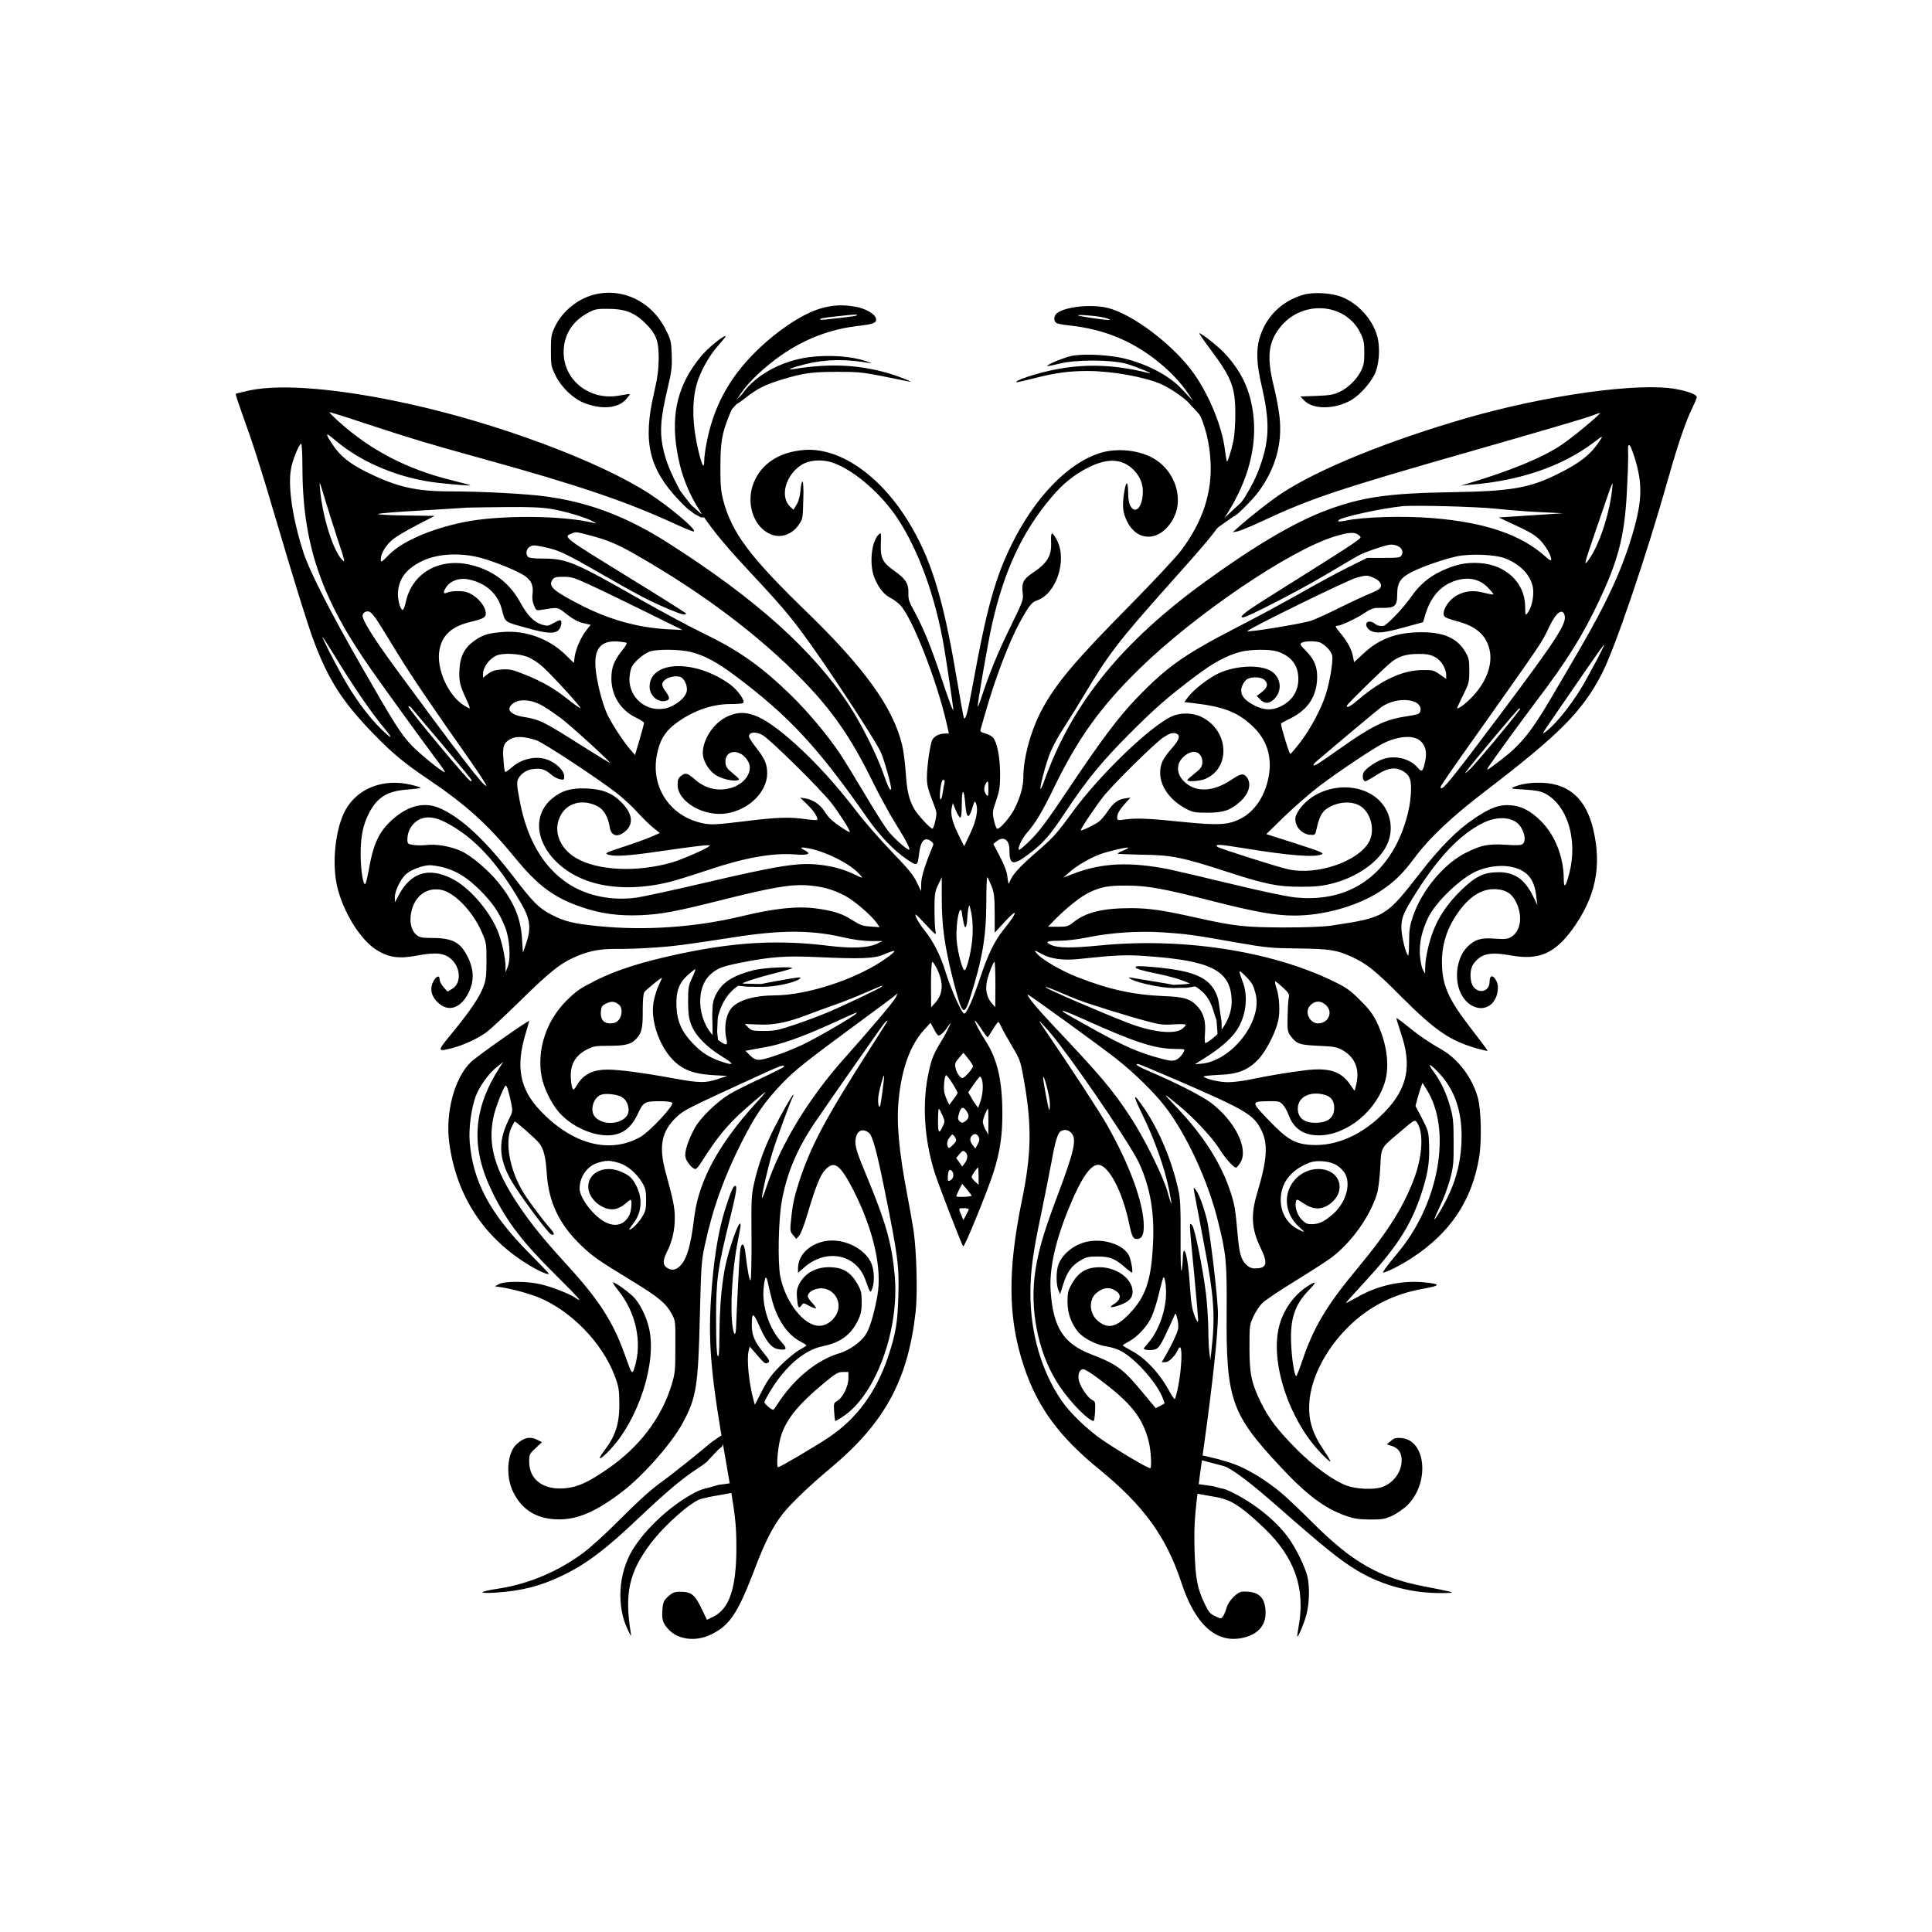 <?xml version="1.0" encoding="UTF-8" standalone="no"?>
<svg
   version="1.0"
   width="1380pt"
   height="1380pt"
   viewBox="0 0 1380 1380"
   preserveAspectRatio="xMidYMid meet"
   id="svg34"
   sodipodi:docname="butterfly (copy).svg"
   inkscape:version="1.3.2 (091e20ef0f, 2023-11-25, custom)"
   xmlns:inkscape="http://www.inkscape.org/namespaces/inkscape"
   xmlns:sodipodi="http://sodipodi.sourceforge.net/DTD/sodipodi-0.dtd"
   xmlns="http://www.w3.org/2000/svg"
   xmlns:svg="http://www.w3.org/2000/svg">
  <defs
     id="defs34" />
  <sodipodi:namedview
     id="namedview34"
     pagecolor="#ffffff"
     bordercolor="#000000"
     borderopacity="0.25"
     inkscape:showpageshadow="2"
     inkscape:pageopacity="0.0"
     inkscape:pagecheckerboard="0"
     inkscape:deskcolor="#d1d1d1"
     inkscape:document-units="pt"
     inkscape:zoom="0.90232974"
     inkscape:cx="944.22245"
     inkscape:cy="980.79445"
     inkscape:window-width="2560"
     inkscape:window-height="1371"
     inkscape:window-x="0"
     inkscape:window-y="32"
     inkscape:window-maximized="1"
     inkscape:current-layer="layer1" />
  <g
     transform="translate(0,1380) scale(0.1,-0.1)"
     fill="#000000"
     stroke="none"
     id="g34">
    <path
       d="M4245 11696 c-119 -30 -231 -121 -283 -233 -24 -52 -27 -69 -27 -168 0 -104 2 -114 33 -177 42 -86 129 -168 209 -198 123 -47 238 -36 294 27 17 19 29 36 27 38 -2 2 -34 -3 -72 -10 -211 -40 -400 106 -400 310 0 122 63 223 177 282 46 25 63 28 142 27 118 0 185 -26 261 -99 81 -80 99 -126 99 -255 -1 -82 -8 -135 -33 -245 -82 -351 -38 -542 181 -772 39 -40 72 -71 75 -69 2 3 -25 58 -60 123 -81 149 -115 234 -135 337 -21 109 -13 204 32 396 33 137 36 167 33 256 -3 93 -6 107 -42 178 -99 201 -306 303 -511 252z"
       id="path1" />
    <path
       d="M9311 11695 c-158 -45 -275 -162 -317 -320 -22 -82 -17 -184 17 -327 57 -245 57 -377 -1 -550 -35 -105 -64 -163 -142 -287 -32 -51 -57 -95 -55 -98 8 -8 127 109 173 170 124 166 176 348 153 544 -5 48 -23 143 -40 212 -51 206 -41 311 39 416 154 205 471 187 579 -33 24 -49 28 -69 28 -142 0 -72 -4 -92 -27 -136 -32 -60 -94 -119 -157 -147 -35 -16 -72 -22 -159 -25 l-114 -4 28 -29 c64 -66 220 -64 337 4 57 34 129 112 163 178 36 70 45 197 20 282 -35 120 -138 232 -255 277 -74 28 -198 35 -270 15z"
       id="path2" />
    <path
       d="M5890 11604 c-132 -28 -326 -153 -490 -314 -193 -190 -305 -398 -354 -659 -9 -46 -16 -102 -16 -124 0 -59 -15 -36 -39 63 -45 185 -51 351 -16 480 23 89 90 210 156 283 33 37 57 67 52 67 -23 -1 -124 -84 -173 -142 -164 -196 -219 -405 -175 -674 47 -288 163 -486 496 -842 230 -247 288 -313 396 -457 148 -197 498 -728 561 -850 24 -48 85 -265 77 -273 -9 -10 -21 15 -61 128 -47 130 -149 333 -234 465 -255 394 -670 767 -1295 1165 -298 190 -566 292 -877 334 -137 19 -463 36 -678 36 -248 0 -384 31 -597 136 -124 61 -193 116 -247 198 -58 88 -54 93 25 26 189 -158 456 -268 729 -299 119 -13 234 -22 229 -17 -2 2 -62 18 -134 36 -316 78 -576 213 -800 414 -42 37 -74 70 -73 72 2 2 118 -34 258 -81 357 -117 442 -142 810 -244 714 -197 1059 -314 1423 -483 60 -28 111 -47 114 -44 16 16 -169 172 -321 271 -351 228 -1077 500 -1711 639 -496 110 -911 145 -1139 98 -54 -12 -100 -23 -102 -25 -3 -2 18 -64 44 -138 75 -206 133 -385 237 -739 143 -484 230 -763 274 -882 107 -287 208 -444 440 -681 127 -131 217 -204 388 -319 262 -177 420 -320 610 -553 166 -203 281 -288 479 -355 137 -47 266 -64 424 -57 148 7 247 26 566 106 358 90 494 114 609 108 112 -7 192 -28 284 -77 64 -34 184 -138 223 -192 l21 -31 -65 5 c-56 3 -74 10 -129 45 -72 47 -135 67 -259 84 -136 18 -297 1 -530 -55 -332 -80 -691 -105 -1030 -71 -173 17 -240 34 -332 82 -90 47 -128 85 -272 273 -195 253 -362 411 -511 481 -116 56 -235 30 -354 -77 -94 -85 -134 -169 -167 -358 -9 -50 -20 -95 -24 -99 -16 -17 -34 101 -34 213 0 125 17 207 58 288 59 116 130 161 272 172 52 4 96 9 99 12 3 3 -29 13 -71 23 -197 46 -381 -26 -467 -182 -72 -133 -98 -379 -58 -548 42 -177 160 -369 271 -444 92 -61 167 -72 303 -46 101 19 161 19 203 -1 99 -47 124 -190 43 -238 l-32 -19 -29 32 c-15 17 -28 42 -28 56 0 32 -25 23 -45 -16 -30 -56 -11 -118 48 -163 70 -54 150 -22 202 79 43 85 42 165 -3 258 -53 107 -109 137 -258 137 -66 0 -86 4 -107 20 -35 28 -51 81 -43 143 17 125 102 199 211 182 96 -14 232 -153 297 -305 32 -72 33 -80 33 -205 -1 -112 -4 -138 -24 -188 -30 -76 -97 -174 -220 -324 -112 -136 -112 -138 4 -108 73 19 168 62 232 106 27 18 140 123 253 234 212 209 291 271 408 318 91 37 164 50 282 49 58 -1 173 3 255 9 145 9 232 21 570 73 341 54 556 54 787 1 70 -17 142 -26 197 -27 l86 0 -45 -21 c-62 -28 -176 -33 -340 -13 -357 44 -658 28 -1055 -55 -278 -59 -461 -117 -615 -195 -110 -56 -133 -72 -203 -141 -146 -145 -214 -354 -178 -545 16 -81 69 -190 123 -252 84 -97 229 -166 347 -166 101 1 168 48 218 156 36 80 50 88 148 88 51 1 89 -4 96 -11 17 -17 -159 -206 -228 -245 -219 -123 -487 -52 -716 191 -145 154 -174 312 -102 550 14 47 25 86 25 88 0 11 -373 -251 -417 -294 -116 -112 -183 -360 -154 -576 51 -379 246 -678 572 -875 75 -45 139 -72 139 -59 0 2 -64 69 -142 148 -279 282 -401 511 -423 794 -8 95 12 243 44 327 28 72 94 163 152 208 l44 35 -23 -35 c-197 -305 -213 -578 -52 -902 105 -211 213 -351 453 -589 162 -161 198 -202 138 -160 -39 28 -164 77 -247 97 -94 23 -259 24 -299 2 l-30 -16 40 -6 c90 -14 205 -46 276 -75 231 -96 453 -326 540 -559 29 -78 32 -99 33 -197 1 -144 -27 -232 -109 -339 -57 -75 -30 -68 44 10 204 218 334 625 277 867 -18 76 -54 154 -98 209 -27 35 -140 118 -159 118 -5 0 11 -25 35 -55 127 -156 174 -368 121 -545 -20 -64 -19 -65 -74 89 -83 231 -183 387 -413 638 -167 183 -254 290 -345 426 -171 255 -220 431 -178 629 13 62 67 202 85 222 9 9 22 -31 42 -126 11 -54 11 -58 -20 -120 -82 -166 -68 -300 49 -478 82 -125 237 -330 255 -337 29 -11 26 7 -7 44 -45 50 -147 185 -186 248 -102 161 -141 372 -88 475 10 19 19 37 21 39 5 5 153 -125 176 -155 31 -39 46 -99 53 -208 12 -209 87 -369 246 -522 84 -80 126 -109 364 -254 187 -114 243 -160 283 -235 27 -49 27 -53 26 -235 0 -172 -2 -191 -27 -273 -74 -240 -233 -447 -462 -603 -136 -93 -204 -124 -292 -134 -158 -17 -263 58 -263 189 0 52 2 57 46 97 l45 43 -30 15 c-54 28 -99 19 -153 -32 -66 -62 -77 -227 -23 -338 64 -131 171 -196 325 -197 139 -1 271 57 456 199 146 111 350 342 428 485 100 182 113 265 125 764 9 362 11 399 36 512 54 254 138 490 265 739 97 191 160 282 285 413 98 102 162 152 600 475 88 64 175 129 194 144 l34 27 -16 -32 c-17 -32 -171 -214 -366 -433 -257 -288 -457 -618 -556 -918 -15 -46 -29 -81 -32 -79 -6 7 43 223 75 327 28 91 125 356 144 393 5 9 7 17 4 17 -7 0 -89 -143 -142 -250 -63 -126 -108 -251 -137 -380 -20 -87 -21 -120 -19 -392 1 -163 -2 -299 -7 -302 -8 -5 -22 69 -37 198 -9 74 -31 75 -38 4 -5 -47 -23 -396 -28 -535 -2 -66 -14 -68 -24 -6 -21 134 -4 418 37 622 10 51 19 99 19 107 0 75 -89 -175 -115 -321 -24 -138 -34 -268 -36 -457 -1 -134 -4 -168 -13 -152 -7 13 -11 98 -11 264 0 281 11 358 96 703 49 197 57 247 40 247 -13 0 -34 -51 -69 -160 -53 -167 -86 -373 -104 -657 -20 -321 3 -566 112 -1178 62 -353 70 -417 70 -590 0 -286 -49 -434 -161 -491 l-49 -24 -40 82 c-46 97 -72 118 -149 118 -44 0 -56 -5 -88 -33 -31 -29 -37 -41 -41 -90 -6 -72 1 -99 39 -141 70 -80 201 -96 315 -38 130 66 185 150 309 475 70 184 125 292 195 382 54 70 198 208 340 326 390 325 557 632 611 1124 14 133 6 425 -15 573 -9 56 -29 173 -46 260 -60 314 -78 516 -60 685 22 219 84 385 181 491 l46 50 22 -41 c11 -23 26 -45 32 -49 12 -7 48 27 76 72 34 53 -10 -42 -50 -108 -56 -91 -71 -127 -91 -216 -51 -223 -36 -484 40 -727 27 -86 193 -515 204 -528 9 -10 175 398 218 533 44 140 62 256 62 410 0 240 -35 393 -119 523 -45 71 -85 147 -76 147 2 0 23 -27 45 -60 22 -33 42 -60 44 -60 2 0 19 25 37 55 18 30 36 55 40 55 4 0 12 -14 19 -30 7 -17 41 -78 75 -136 58 -97 65 -114 83 -217 64 -345 62 -551 -9 -894 -104 -508 -99 -848 18 -1193 96 -284 251 -495 538 -728 315 -257 477 -481 584 -808 98 -298 247 -433 434 -394 107 22 167 85 167 177 0 113 -48 159 -164 154 -38 -1 -101 -65 -115 -117 -6 -22 -17 -48 -25 -59 -13 -19 -14 -19 -55 0 -36 16 -47 29 -76 89 -52 109 -66 180 -72 377 -6 203 0 273 62 719 66 466 105 830 105 975 0 105 -57 589 -80 677 -26 100 -57 182 -79 210 -18 22 -18 21 -5 -47 7 -39 36 -189 63 -334 73 -381 83 -518 54 -771 l-7 -65 -7 50 c-4 28 -8 104 -8 170 -1 66 -8 178 -16 248 -21 177 -81 477 -100 496 -13 14 -15 12 -15 -17 0 -18 14 -172 31 -343 16 -171 29 -318 27 -327 -2 -10 -14 9 -26 42 -17 44 -25 94 -32 205 -10 151 -25 247 -41 257 -5 3 -10 -20 -10 -53 -1 -32 -5 -71 -9 -88 -5 -17 -8 87 -7 235 1 222 -2 278 -17 345 -46 205 -134 416 -239 572 -86 127 -91 113 -14 -45 82 -166 156 -375 187 -527 11 -54 19 -100 17 -102 -2 -2 -14 34 -26 79 -29 109 -168 391 -269 543 -124 190 -217 299 -555 656 -118 126 -184 206 -175 214 4 4 529 -376 637 -462 126 -100 266 -237 342 -336 152 -196 307 -529 377 -812 61 -241 66 -299 64 -645 -5 -637 30 -738 386 -1119 186 -199 314 -296 464 -348 59 -21 92 -26 173 -27 89 0 107 3 160 27 33 16 81 49 107 74 161 158 136 464 -40 481 -41 3 -53 0 -77 -21 l-29 -24 37 -12 c48 -16 70 -50 69 -106 -2 -82 -59 -158 -139 -187 -60 -21 -188 -15 -256 11 -98 38 -233 137 -352 256 -136 136 -203 223 -260 340 -67 139 -80 202 -80 390 0 155 1 162 28 221 16 34 45 78 65 97 20 20 129 93 242 162 113 70 228 144 256 166 140 108 269 289 319 449 10 32 20 110 24 187 8 152 -1 137 141 257 108 92 106 91 124 64 44 -68 37 -226 -16 -377 -73 -206 -189 -393 -405 -653 -223 -267 -320 -428 -399 -663 -21 -63 -42 -115 -45 -115 -12 0 -31 116 -36 225 -9 179 23 281 123 386 63 65 61 74 -7 31 -99 -64 -176 -174 -204 -294 -61 -257 74 -660 298 -895 33 -35 64 -63 69 -63 5 0 -14 33 -41 73 -88 129 -117 222 -108 351 11 171 115 375 272 532 148 149 327 241 544 279 123 22 125 33 6 45 -162 16 -334 -22 -479 -105 -44 -25 -81 -44 -82 -42 -2 1 56 65 127 142 225 243 326 395 400 604 55 157 72 252 67 377 -3 101 -5 106 -50 194 l-47 90 14 53 c7 28 19 65 25 82 l11 30 31 -50 c169 -270 99 -752 -161 -1105 -14 -19 -56 -72 -94 -117 -37 -46 -63 -83 -58 -83 23 0 126 52 204 103 277 180 432 412 483 723 19 118 14 338 -10 424 -39 140 -138 272 -252 339 -102 59 -157 96 -243 165 -45 37 -85 66 -86 64 -2 -2 12 -49 31 -105 81 -236 49 -394 -113 -564 -157 -164 -349 -250 -532 -237 -114 8 -168 40 -298 176 -128 133 -128 134 -2 136 71 1 81 -1 102 -24 13 -14 32 -47 41 -73 37 -99 107 -147 217 -147 202 1 418 180 475 394 31 115 7 273 -62 416 -28 57 -57 95 -120 157 -71 71 -97 89 -196 137 -446 215 -1078 311 -1668 252 -191 -19 -295 -18 -342 4 -47 22 -32 30 57 30 52 0 135 10 208 25 167 34 362 46 534 35 167 -11 219 -18 523 -72 217 -38 251 -41 442 -43 223 -3 276 -11 375 -56 112 -50 176 -100 363 -289 241 -241 347 -314 539 -369 41 -11 76 -19 78 -18 1 2 -51 72 -116 156 -168 216 -211 315 -211 481 0 140 45 264 137 381 77 98 161 144 253 137 70 -5 111 -32 141 -95 47 -97 32 -203 -35 -245 -27 -16 -42 -18 -117 -13 -98 8 -143 -5 -196 -57 -77 -75 -99 -229 -48 -334 62 -127 203 -142 251 -28 17 41 18 88 3 117 -25 47 -49 43 -49 -8 0 -62 -67 -86 -110 -40 -33 35 -35 130 -4 171 54 73 116 86 268 59 196 -35 308 12 435 183 168 230 215 452 151 721 -51 211 -168 319 -356 329 -81 4 -154 -6 -209 -29 -28 -12 -21 -14 75 -19 78 -5 115 -12 145 -27 161 -85 236 -329 175 -569 -26 -102 -40 -115 -40 -38 -1 153 -63 309 -162 408 -74 74 -141 109 -219 114 -78 6 -142 -17 -251 -90 -130 -87 -248 -205 -399 -400 -240 -308 -247 -312 -624 -369 -59 -9 -178 -14 -345 -14 -280 1 -352 9 -625 70 -238 53 -332 67 -460 68 -210 0 -328 -29 -419 -102 -35 -28 -45 -31 -110 -31 l-70 0 54 56 c79 79 177 158 235 186 86 43 141 53 275 52 151 -1 251 -19 625 -114 298 -76 437 -100 572 -100 209 0 450 68 611 173 98 64 162 126 243 235 108 146 267 296 509 481 528 404 690 567 829 832 95 181 324 856 481 1414 66 234 124 403 171 497 16 32 29 64 29 72 0 17 -63 41 -150 57 -264 48 -923 -43 -1489 -206 -555 -160 -1049 -360 -1317 -533 -80 -52 -230 -169 -324 -253 l-35 -31 33 6 c18 3 100 37 182 75 345 162 547 229 1535 511 402 115 760 220 798 234 37 14 71 26 75 26 15 0 -189 -171 -273 -227 -134 -91 -364 -186 -670 -277 l-50 -15 65 6 c357 28 659 132 885 303 63 48 66 49 48 20 -65 -102 -140 -163 -298 -242 -207 -104 -334 -127 -765 -134 -454 -7 -643 -35 -895 -129 -227 -85 -509 -251 -865 -509 -595 -432 -948 -865 -1145 -1409 -15 -42 -30 -76 -32 -73 -9 8 41 195 72 267 18 43 61 121 97 175 36 55 102 162 148 239 170 284 240 376 605 785 262 293 315 357 387 464 155 231 228 468 215 691 -13 200 -77 351 -212 494 -45 48 -163 141 -179 141 -3 0 35 -55 84 -121 149 -200 174 -266 174 -459 0 -69 -6 -152 -13 -185 -15 -73 -42 -158 -47 -152 -2 2 -9 42 -15 88 -20 161 -110 383 -220 539 -143 203 -439 428 -619 471 -115 27 -294 9 -357 -36 -27 -19 -30 -61 -5 -73 9 -5 46 -12 82 -16 267 -27 483 -120 682 -293 209 -181 321 -408 335 -680 12 -222 -56 -429 -207 -631 -35 -48 -206 -231 -380 -407 -382 -387 -517 -547 -618 -735 -77 -143 -132 -343 -132 -479 0 -68 -21 -143 -62 -226 -30 -60 -102 -145 -124 -145 -6 0 -17 27 -24 60 -12 57 -11 64 16 142 24 72 28 98 28 193 -1 117 -22 225 -51 257 -9 10 -34 23 -55 29 -30 8 -38 14 -34 27 3 9 18 64 35 122 70 245 169 504 243 640 67 122 87 148 125 161 137 45 217 284 144 428 -36 69 -46 67 -43 -9 5 -102 -25 -152 -141 -229 -57 -39 -71 -68 -62 -137 6 -49 3 -57 -89 -245 -87 -178 -147 -323 -206 -502 -12 -38 -24 -67 -26 -64 -5 5 72 452 101 582 88 390 216 664 425 912 79 95 166 165 265 214 139 69 241 63 322 -17 55 -56 76 -121 63 -202 -20 -123 -99 -105 -101 23 -1 102 -14 110 -29 17 -15 -98 -10 -144 21 -207 79 -158 251 -141 336 32 66 137 6 321 -133 410 -106 68 -275 87 -402 45 -228 -74 -463 -319 -628 -656 -116 -236 -178 -462 -274 -991 -39 -211 -51 -257 -65 -244 -2 3 -27 140 -55 305 -94 558 -182 840 -345 1104 -206 333 -497 529 -748 505 -174 -16 -298 -98 -353 -233 -56 -137 -7 -304 107 -362 76 -40 163 -14 216 63 27 38 28 47 31 174 3 81 0 133 -6 133 -5 0 -12 -29 -14 -64 -4 -42 -13 -77 -28 -101 l-22 -36 -24 22 c-74 70 -34 222 78 296 60 40 161 45 245 11 149 -60 329 -219 442 -388 152 -228 273 -562 335 -925 16 -94 66 -432 66 -443 -1 -19 -25 43 -88 233 -74 222 -128 353 -194 474 -35 62 -41 83 -39 125 2 67 -20 101 -99 157 -86 60 -102 92 -98 196 3 76 2 81 -14 66 -55 -49 -71 -224 -29 -317 30 -70 66 -113 110 -136 21 -10 53 -34 70 -51 85 -85 264 -541 334 -851 l15 -68 -29 0 c-37 0 -72 -17 -88 -42 -16 -25 -40 -191 -40 -273 0 -56 7 -82 55 -206 16 -41 16 -53 5 -103 -7 -31 -16 -56 -20 -56 -14 0 -104 96 -128 138 -39 66 -54 127 -63 262 -5 69 -16 156 -25 194 -63 268 -266 552 -689 961 -398 386 -527 558 -588 785 -19 72 -22 110 -22 245 0 175 11 240 64 370 45 114 103 197 203 291 212 199 448 314 711 345 115 13 138 22 134 51 -5 34 -75 75 -149 87 -83 14 -139 13 -219 -5z m229 -58 c-6 -5 -253 -34 -258 -30 -10 9 10 13 129 26 115 13 140 14 129 4z m1774 -16 c22 -6 37 -13 35 -15 -5 -6 -222 25 -228 32 -8 9 152 -5 193 -17z m-5733 -1057 c0 -556 131 -943 493 -1458 109 -155 373 -519 455 -628 41 -54 72 -100 70 -102 -9 -9 -178 128 -240 193 -76 81 -121 152 -356 562 -226 395 -369 675 -415 815 -77 239 -112 472 -88 598 11 63 58 177 72 177 5 0 9 -71 9 -157z m9515 61 c58 -186 56 -305 -10 -535 -75 -259 -187 -504 -389 -849 -59 -102 -149 -255 -199 -340 -138 -236 -218 -334 -357 -439 -102 -78 -109 -82 -86 -46 37 56 229 320 352 483 203 267 319 453 430 688 142 298 187 470 204 779 6 105 10 222 10 260 -2 87 -2 85 9 85 5 0 21 -39 36 -86z m-9256 -608 c42 -125 47 -146 30 -130 -66 59 -145 307 -163 509 -6 68 -6 66 38 -80 25 -82 68 -217 95 -299z m9091 337 c-29 -189 -103 -391 -175 -478 -20 -25 -12 7 51 190 42 121 88 255 102 297 14 43 28 76 30 74 2 -3 -2 -40 -8 -83z m-820 -97 c80 -9 219 -20 310 -24 l165 -8 -105 -7 c-58 -4 -161 -11 -230 -15 l-125 -8 60 -28 c151 -70 183 -87 223 -122 42 -36 92 -117 92 -150 0 -12 -10 -7 -38 18 -175 158 -430 246 -805 277 -215 18 -502 9 -632 -19 -38 -8 -55 -6 -43 5 22 22 301 83 453 99 89 9 538 -3 675 -18z m-6749 -2 c97 -16 250 -62 297 -90 27 -15 27 -15 2 -9 -225 55 -679 57 -929 5 -234 -48 -435 -136 -530 -230 -57 -58 -61 -60 -61 -35 0 40 35 99 82 139 23 20 101 67 173 104 l130 67 -202 3 c-112 1 -203 6 -203 10 0 5 134 16 298 25 163 10 315 19 337 21 22 1 146 3 276 4 175 2 260 -2 330 -14z m276 -189 c125 -33 196 -63 331 -141 474 -271 873 -572 1188 -895 210 -217 343 -409 489 -706 52 -106 129 -247 171 -314 78 -125 113 -194 95 -188 -23 8 -98 75 -141 126 -25 29 -101 149 -170 266 -69 116 -150 248 -179 292 -89 133 -232 304 -357 425 -210 204 -372 317 -627 440 -89 43 -290 151 -447 240 -462 264 -523 290 -687 290 -64 0 -103 4 -111 12 -19 19 -14 56 11 72 20 13 31 13 97 0 113 -24 147 -40 411 -191 272 -156 340 -192 481 -252 94 -40 128 -49 128 -33 0 4 -194 126 -430 271 -450 277 -449 276 -385 301 29 12 31 12 132 -15z m5495 -3 c19 -18 41 -3 -664 -446 -154 -97 -203 -136 -169 -136 29 0 406 195 586 302 116 69 225 133 243 142 52 27 198 76 226 76 61 0 99 -38 77 -77 -8 -16 -25 -18 -128 -18 l-118 0 -135 -67 c-74 -37 -227 -119 -340 -184 -113 -64 -321 -177 -464 -250 -370 -191 -492 -278 -706 -500 -132 -137 -255 -302 -491 -654 -138 -207 -202 -294 -260 -352 -43 -43 -82 -78 -88 -78 -19 0 18 81 55 122 58 65 111 153 194 325 171 352 334 578 611 848 399 389 1069 843 1389 942 110 34 151 35 182 5z m-6314 -148 c84 -17 263 -85 337 -129 57 -33 77 -74 69 -137 -4 -29 -1 -56 10 -82 15 -37 17 -38 53 -32 125 20 113 22 183 -33 45 -35 81 -54 117 -62 l52 -12 -30 -38 c-39 -49 -76 -133 -84 -189 l-6 -45 -64 62 c-117 112 -280 171 -440 159 -103 -8 -143 -19 -201 -59 -73 -49 -106 -110 -112 -206 -5 -84 2 -116 49 -216 15 -33 26 -61 24 -64 -2 -2 -20 7 -39 19 -117 72 -204 271 -176 403 21 104 90 164 225 196 85 20 105 31 105 58 0 55 -66 130 -135 153 -37 12 -113 10 -147 -5 -24 -10 -23 10 2 45 31 44 96 65 159 51 122 -26 205 -101 235 -211 26 -100 12 -89 192 -139 131 -37 186 -39 214 -11 21 21 28 70 9 70 -5 0 -27 -10 -48 -22 -35 -20 -42 -21 -82 -9 -55 17 -102 65 -154 160 -75 138 -195 228 -352 266 -226 54 -422 -59 -465 -268 -7 -31 -16 -56 -22 -54 -19 6 -38 82 -33 133 9 94 60 160 165 213 101 51 246 65 390 35z m7355 -13 c121 -48 198 -139 199 -239 0 -58 -16 -119 -40 -149 -17 -22 -17 -21 -18 46 -2 169 -138 298 -326 309 -97 6 -168 -9 -266 -54 -94 -43 -162 -100 -223 -188 -57 -82 -176 -205 -198 -207 -28 -2 -46 3 -62 17 -8 8 -25 14 -37 14 -36 0 -29 -46 10 -66 41 -21 95 -15 253 29 l120 33 13 45 c43 147 124 231 246 259 81 18 151 -2 204 -57 24 -25 42 -47 39 -49 -2 -2 -33 3 -67 12 -74 19 -131 14 -189 -16 -69 -35 -123 -130 -89 -157 7 -6 42 -19 77 -28 137 -35 208 -93 237 -191 31 -106 -12 -235 -114 -345 -45 -49 -96 -89 -115 -89 -1 0 17 41 42 91 44 88 46 96 46 178 0 76 -3 91 -28 134 -58 99 -155 142 -317 141 -176 -1 -298 -46 -413 -154 l-65 -60 -7 37 c-9 51 -40 109 -86 165 -42 50 -46 58 -26 58 25 1 129 49 190 89 58 38 67 40 130 39 91 -1 107 13 107 97 0 84 24 120 110 162 75 38 219 87 311 108 97 22 278 15 352 -14z m-937 -140 c43 -20 60 -50 40 -74 -6 -8 -38 -24 -71 -37 -33 -13 -130 -58 -215 -100 -85 -43 -178 -85 -206 -94 -68 -22 -454 -85 -454 -74 0 14 719 366 780 382 72 19 78 19 126 -3z m-5589 -55 c76 -35 253 -121 393 -190 l255 -126 -102 5 c-211 11 -417 67 -618 170 -204 104 -241 137 -209 184 13 18 25 21 79 21 58 0 78 -6 202 -64z m-1539 -239 c16 -23 81 -129 146 -235 109 -178 236 -365 529 -782 63 -90 113 -168 111 -172 -11 -18 -182 204 -653 845 -148 202 -231 334 -231 369 0 23 30 39 52 27 9 -5 30 -28 46 -52z m8488 27 c15 -59 -56 -168 -458 -705 -369 -492 -428 -563 -428 -519 0 5 88 135 197 287 548 775 522 736 579 856 48 102 96 137 110 81z m-8790 -281 c139 -229 268 -417 373 -542 66 -79 17 -46 -71 47 -82 88 -169 210 -245 347 -61 109 -145 275 -139 275 2 0 39 -57 82 -127z m2090 85 c3 -4 -9 -26 -29 -50 -61 -76 -80 -124 -80 -205 1 -125 68 -229 182 -282 28 -14 51 -29 51 -35 0 -6 -14 -60 -32 -120 l-32 -109 -34 39 c-52 60 -139 194 -168 260 -35 79 -72 228 -80 322 -11 138 36 196 153 190 34 -2 65 -7 69 -10z m4957 1 c40 -21 77 -62 83 -94 7 -39 -18 -187 -46 -275 -34 -105 -105 -238 -177 -335 -38 -49 -72 -90 -77 -90 -7 0 -65 189 -66 216 0 3 23 16 52 30 128 59 195 149 205 273 8 90 -15 153 -78 216 -43 44 -47 50 -31 59 23 14 108 14 135 0z m1982 -106 c-26 -48 -63 -117 -83 -153 -79 -146 -203 -307 -284 -371 -40 -32 -38 -28 47 96 50 72 151 219 225 327 74 108 136 195 138 193 2 -2 -18 -43 -43 -92z m-6485 41 c98 -23 192 -73 330 -177 382 -288 584 -507 940 -1017 85 -121 188 -228 279 -289 72 -49 75 -48 85 35 11 96 38 128 83 98 17 -11 22 -21 18 -32 -58 -140 -85 -227 -85 -274 l-1 -53 -31 64 c-24 51 -64 99 -177 216 -80 83 -194 213 -253 290 -143 187 -292 351 -438 482 -245 218 -363 262 -502 186 -88 -48 -158 -160 -158 -252 0 -51 37 -117 85 -152 41 -30 126 -52 163 -42 18 4 14 10 -31 47 -43 35 -53 48 -55 78 -8 99 114 103 164 5 33 -64 -20 -149 -112 -181 -94 -32 -190 -13 -266 53 -57 50 -72 54 -102 30 -21 -16 -26 -29 -26 -64 0 -123 191 -233 355 -204 159 28 284 154 285 285 0 66 -18 107 -80 185 -27 34 -50 70 -50 80 0 30 47 35 94 10 53 -27 424 -394 498 -491 58 -76 128 -187 128 -202 0 -11 -112 65 -141 95 -12 12 -32 38 -44 58 -29 44 -81 78 -132 86 l-38 6 53 -51 c47 -46 80 -98 68 -109 -2 -2 -39 0 -81 6 -118 17 -212 13 -444 -16 -181 -22 -225 -25 -277 -16 -242 42 -390 257 -341 496 20 99 54 156 123 211 120 94 264 147 399 147 44 0 86 3 92 7 20 13 -36 92 -93 134 -249 181 -574 171 -574 -18 0 -64 63 -117 119 -99 27 8 26 24 -4 65 -14 19 -25 41 -25 50 0 38 71 69 125 56 32 -8 59 -65 50 -106 -11 -48 -88 -108 -158 -121 -132 -24 -252 76 -251 211 1 31 8 69 17 87 21 39 84 93 128 109 48 18 212 17 289 -2z m4199 1 c97 -34 145 -99 145 -195 0 -95 -54 -169 -148 -205 -58 -22 -114 -14 -184 26 -68 39 -90 81 -68 133 8 19 24 40 36 46 33 18 98 15 120 -5 34 -31 24 -60 -32 -100 l-22 -15 24 -25 c34 -36 71 -33 109 10 56 64 35 162 -43 199 -85 40 -244 30 -361 -23 -70 -32 -178 -116 -218 -169 l-28 -37 63 -7 c220 -26 318 -64 425 -165 103 -97 142 -221 114 -365 -27 -138 -102 -248 -204 -298 -88 -43 -158 -46 -407 -21 -240 25 -333 29 -412 18 -56 -8 -58 -8 -58 15 0 26 18 57 64 107 l31 34 -40 -6 c-51 -8 -82 -31 -125 -95 -19 -28 -46 -60 -60 -70 -33 -25 -130 -71 -130 -62 0 15 124 197 173 255 96 112 362 372 417 408 41 27 62 34 83 30 43 -9 35 -44 -24 -109 -28 -31 -58 -73 -66 -93 -51 -119 20 -259 169 -338 48 -25 63 -28 153 -28 113 0 161 16 230 76 69 61 88 135 47 182 -22 25 -40 21 -107 -23 -127 -85 -247 -92 -330 -19 -47 42 -62 93 -42 142 17 39 68 77 105 77 36 0 64 -35 60 -78 -2 -30 -12 -43 -55 -77 -28 -22 -52 -43 -52 -47 -2 -14 89 -8 127 8 184 77 171 343 -22 441 -65 33 -151 35 -216 6 -153 -69 -516 -418 -709 -683 -115 -158 -136 -181 -263 -291 -122 -107 -167 -157 -186 -208 -7 -21 -10 -16 -16 33 -4 40 -21 85 -54 148 l-47 90 24 19 c48 39 91 12 91 -60 0 -111 25 -117 139 -31 105 79 152 134 264 304 145 219 257 356 447 547 187 188 282 271 480 420 127 96 220 146 320 173 73 19 216 20 269 1z m-5364 -36 c33 -12 77 -41 112 -72 72 -66 275 -288 269 -295 -3 -2 -40 24 -83 58 -103 82 -186 130 -312 181 -91 36 -111 41 -166 37 -49 -3 -70 -10 -99 -31 l-36 -28 0 26 c0 50 47 113 100 134 45 18 155 13 215 -10z m6481 0 c46 -22 84 -82 84 -132 l0 -27 -46 33 c-43 30 -51 32 -127 31 -139 -2 -289 -71 -450 -208 -63 -53 -87 -66 -87 -47 0 10 272 276 321 314 53 40 105 56 188 56 56 1 85 -4 117 -20z m-6364 -354 c35 -21 91 -60 126 -86 66 -49 353 -311 348 -317 -2 -2 -95 55 -207 126 -269 170 -294 183 -414 202 -72 12 -110 42 -92 72 36 60 143 61 239 3z m6217 34 c36 -13 55 -41 46 -69 -7 -21 -12 -23 -119 -40 -137 -22 -233 -70 -451 -224 -160 -113 -185 -129 -192 -122 -3 3 4 13 15 23 180 154 442 373 467 391 67 48 164 65 234 41z m-6935 -312 c110 -131 203 -243 204 -248 2 -5 -1 -9 -6 -9 -16 0 -451 523 -445 534 4 5 15 -2 26 -15 10 -13 110 -131 221 -262z m7689 251 c-70 -94 -313 -384 -349 -418 -26 -25 -43 -38 -38 -30 38 55 377 460 386 460 7 0 7 -4 1 -12z m-7023 -215 c49 -16 431 -267 571 -375 48 -37 118 -101 155 -143 38 -42 89 -91 113 -110 l44 -35 -59 -26 c-32 -14 -122 -47 -199 -72 -123 -40 -137 -46 -115 -55 42 -17 147 -11 370 22 269 39 360 49 360 41 0 -12 -191 -97 -266 -119 -252 -74 -537 -61 -692 32 -114 68 -161 189 -113 292 46 100 159 132 270 76 43 -23 75 -76 86 -149 11 -67 60 -77 117 -25 55 52 44 124 -32 201 -65 67 -135 95 -250 100 -112 5 -180 -16 -248 -73 -211 -181 -37 -515 314 -605 154 -40 341 -36 529 11 44 11 166 49 270 84 265 89 461 124 625 112 91 -7 118 3 71 28 -44 22 -35 27 27 15 121 -23 289 -107 356 -179 35 -37 33 -38 -24 -10 -76 37 -148 58 -238 70 -161 21 -289 2 -857 -131 -209 -49 -418 -94 -464 -101 -179 -25 -356 10 -492 99 -177 116 -294 315 -346 588 -22 115 -23 135 -12 160 19 38 59 65 107 71 55 7 85 -2 126 -37 18 -17 48 -33 65 -36 29 -6 31 -5 31 23 0 32 -43 80 -97 107 -85 43 -198 24 -278 -46 -24 -21 -46 -35 -48 -31 -3 5 -8 44 -11 88 -8 94 2 121 54 148 39 20 99 16 180 -10z m6309 0 c41 -31 55 -80 42 -144 -17 -82 -24 -88 -55 -52 -54 64 -161 91 -247 61 -52 -17 -126 -69 -139 -96 -12 -27 -5 -62 13 -62 7 0 43 21 81 45 80 52 135 59 191 25 48 -30 59 -66 52 -168 -7 -110 -46 -242 -102 -352 -146 -281 -399 -414 -725 -380 -64 7 -239 44 -450 95 -190 46 -391 93 -447 105 -280 56 -480 47 -681 -29 l-77 -30 45 40 c55 49 150 103 225 130 61 21 187 50 194 44 2 -2 -15 -12 -38 -21 -23 -9 -40 -19 -37 -22 3 -2 81 -5 173 -7 209 -2 291 -19 601 -120 282 -92 368 -109 537 -109 102 0 149 5 220 23 181 46 336 156 393 279 51 110 25 240 -63 321 -142 131 -403 111 -540 -41 -26 -29 -47 -64 -51 -83 -11 -62 41 -125 107 -128 32 -2 34 0 42 38 19 87 39 126 76 150 82 54 193 57 252 7 66 -54 88 -165 50 -241 -74 -143 -374 -247 -581 -200 -74 16 -494 150 -504 160 -22 21 12 19 191 -10 325 -53 498 -66 553 -44 21 9 -2 19 -185 78 l-210 67 130 127 c72 69 184 167 251 218 128 97 380 266 452 302 102 52 210 62 261 24z m-3393 -308 c-4 -14 -9 -45 -13 -70 -3 -25 -10 -45 -15 -45 -9 0 -4 80 8 123 8 27 27 20 20 -8z m314 -42 c-1 -53 -2 -56 -15 -39 -18 23 -19 50 -5 77 17 30 20 23 20 -38z m-165 -108 c9 -102 24 -110 50 -27 16 53 18 55 27 32 17 -45 2 -121 -42 -214 l-43 -90 -38 76 c-45 90 -61 150 -51 198 l8 34 21 -52 c12 -29 27 -52 32 -52 7 0 11 35 11 96 0 117 16 116 25 -1z m-3710 -130 c202 -105 370 -286 541 -584 61 -106 69 -172 33 -278 l-24 -68 -6 95 c-9 154 -59 271 -174 412 -73 88 -190 187 -261 219 -75 34 -179 52 -250 43 -29 -3 -71 -3 -93 1 -39 6 -41 8 -41 43 0 50 28 102 69 129 53 36 123 32 206 -12z m7638 7 c55 -32 88 -132 53 -161 -11 -9 -44 -10 -119 -5 -127 8 -182 -3 -292 -60 -154 -79 -309 -266 -372 -450 -23 -67 -28 -98 -28 -182 0 -56 -3 -100 -7 -98 -17 10 -48 140 -48 198 0 74 15 107 108 255 161 253 310 409 469 490 87 44 176 49 236 13z m-7658 -327 c98 -26 173 -73 265 -165 89 -89 135 -157 178 -262 32 -80 42 -222 19 -283 l-16 -40 0 43 c-1 64 -29 189 -58 257 -61 146 -205 310 -325 369 -164 83 -291 45 -376 -111 l-31 -58 -1 35 c0 45 39 127 78 164 35 33 120 65 172 66 20 0 62 -7 95 -15z m7693 -17 c71 -34 105 -91 116 -194 l7 -59 -29 60 c-59 123 -132 175 -247 175 -103 0 -163 -28 -262 -123 -98 -94 -164 -189 -205 -295 -32 -81 -58 -199 -58 -265 l-1 -42 -16 30 c-9 17 -18 62 -21 105 -5 89 15 174 61 269 55 111 231 279 343 328 106 46 230 50 312 11z m-3776 -116 c19 -49 22 -75 23 -196 l0 -138 72 78 c101 110 92 67 -12 -61 -61 -76 -107 -171 -160 -328 -54 -163 -100 -267 -118 -267 -17 0 -94 172 -132 295 -34 114 -90 225 -150 298 -25 31 -53 74 -61 94 -13 34 -7 30 65 -47 77 -82 80 -84 73 -50 -4 19 -7 89 -7 155 0 108 3 126 26 175 l26 55 0 -160 c1 -195 20 -331 78 -563 68 -265 79 -278 124 -140 87 273 115 435 116 675 0 105 3 189 7 187 4 -2 17 -30 30 -62z m-135 -352 c-4 -93 -40 -250 -58 -250 -15 0 -50 135 -56 216 -6 83 11 214 28 214 5 0 9 -7 9 -15 0 -7 5 -38 11 -67 9 -42 13 -49 20 -33 4 11 8 36 8 56 1 20 4 52 8 70 6 32 7 31 21 -31 8 -40 12 -101 9 -160z m-612 -161 c-203 -148 -565 -269 -807 -269 -136 0 -252 -34 -300 -87 -43 -48 -59 -139 -39 -225 11 -48 -1 -49 -58 -8 -143 104 -175 357 -59 467 49 46 85 60 220 87 212 42 322 50 538 40 324 -15 415 -11 485 19 91 39 97 32 20 -24z m1106 27 c62 -35 155 -48 264 -36 263 28 339 32 493 20 448 -32 586 -101 599 -300 6 -75 -18 -150 -67 -219 -28 -38 -103 -101 -121 -101 -4 0 -5 30 -2 68 7 84 -8 141 -50 189 -51 58 -97 73 -244 78 -216 9 -392 47 -618 136 -107 41 -244 120 -284 163 -30 32 -25 33 30 2z m-747 -108 c47 -100 43 -178 -14 -241 l-29 -32 -1 163 c0 93 4 162 9 162 5 0 21 -24 35 -52z m416 -110 l-1 -163 -24 28 c-36 40 -49 98 -35 160 11 52 45 137 54 137 3 0 6 -73 6 -162z m-2167 46 c-25 -53 -28 -69 -28 -169 1 -91 5 -120 24 -168 30 -76 109 -157 221 -225 90 -55 86 -67 -13 -33 -82 29 -138 64 -199 129 -79 83 -111 155 -116 262 -5 108 18 171 86 230 25 22 47 39 49 37 2 -2 -9 -31 -24 -63z m4003 -46 c8 -15 19 -50 25 -77 41 -192 -174 -465 -383 -488 l-53 -5 80 51 c101 64 176 129 216 188 67 97 87 237 48 343 -35 97 -35 98 10 55 24 -22 49 -52 57 -67z m-4241 -6 c-14 -29 -30 -82 -37 -120 -27 -163 72 -389 205 -466 60 -35 118 -49 227 -56 l95 -5 -69 -23 c-87 -28 -129 -28 -301 3 -234 43 -402 65 -484 65 -104 0 -170 -32 -214 -102 -30 -48 -31 -49 -40 -26 -5 13 -10 51 -10 85 -1 84 36 145 112 185 48 25 63 28 155 28 120 0 163 10 198 47 42 43 50 79 49 204 0 76 4 122 12 133 12 17 120 105 124 101 2 -1 -8 -25 -22 -53z m4459 -16 c43 -40 47 -47 41 -78 -4 -18 -7 -79 -8 -135 -2 -88 1 -105 19 -129 45 -61 65 -68 203 -74 115 -5 132 -9 174 -33 84 -50 118 -130 97 -231 -6 -31 -13 -56 -14 -56 -2 0 -15 18 -29 39 -66 99 -153 127 -325 106 -129 -16 -265 -39 -389 -65 -51 -11 -123 -20 -161 -20 -62 0 -154 21 -175 40 -5 4 43 9 105 12 141 5 211 33 287 112 54 58 122 189 141 275 15 64 8 177 -14 239 -8 23 -11 42 -7 42 5 0 29 -20 55 -44z m-2864 8 c0 -7 -258 -130 -390 -186 -52 -22 -156 -61 -230 -86 -119 -40 -145 -46 -223 -46 -80 0 -90 2 -112 25 l-25 25 98 -4 c111 -5 207 15 348 69 43 17 129 48 189 69 61 21 162 61 225 89 133 57 120 53 120 45z m1399 -95 c84 -32 345 -114 496 -154 85 -23 113 -27 188 -22 48 3 87 2 87 -3 0 -5 -12 -18 -26 -29 -54 -42 -216 -24 -388 43 -203 79 -570 238 -586 253 -8 8 23 -2 70 -22 47 -20 118 -50 159 -66z m-3276 -37 c25 -22 22 -80 -5 -109 -15 -16 -33 -23 -60 -23 -47 0 -71 31 -66 87 3 32 8 41 38 55 37 19 63 16 93 -10z m5055 -9 c44 -49 6 -123 -63 -123 -57 0 -97 76 -62 121 35 45 86 46 125 2z m-1747 -89 c370 -167 513 -214 654 -216 41 0 75 -2 75 -5 0 -20 -35 -63 -59 -73 -26 -10 -43 -9 -113 10 -155 42 -245 81 -464 201 -120 66 -223 125 -228 130 -21 19 14 7 135 -47z m-1615 37 c-11 -18 -282 -175 -381 -222 -124 -58 -272 -109 -314 -109 -23 0 -42 9 -64 32 l-32 32 35 7 c19 4 66 12 105 19 109 18 264 73 465 164 213 97 193 88 186 77z m1448 -216 c212 -280 520 -739 573 -854 78 -170 110 -351 99 -570 -12 -268 -53 -387 -175 -511 -90 -92 -149 -104 -220 -44 -61 51 -66 151 -10 198 52 44 102 46 149 8 31 -25 21 -61 -22 -86 -46 -28 -21 -31 46 -6 61 23 86 50 86 93 0 98 -125 183 -254 175 -83 -5 -136 -40 -180 -118 -27 -48 -31 -64 -31 -130 1 -82 27 -156 78 -216 37 -44 134 -93 204 -102 35 -5 80 -20 109 -37 101 -59 237 -212 285 -320 11 -26 19 -48 17 -50 -1 -1 -17 -9 -33 -18 l-30 -15 -98 118 c-133 161 -182 197 -362 266 -198 76 -272 191 -290 449 -12 164 34 368 140 620 79 190 145 285 198 285 75 0 175 -189 223 -423 19 -90 28 -107 55 -107 34 0 49 28 49 91 0 163 -99 435 -262 723 -49 87 -274 432 -428 656 -71 105 -71 105 -20 50 28 -30 75 -86 104 -125z m-1230 153 c-5 -7 -62 -98 -129 -203 -307 -481 -414 -682 -494 -927 -38 -116 -49 -167 -60 -276 -9 -82 -8 -88 14 -114 l23 -27 20 22 c11 12 37 78 57 147 60 202 94 288 130 325 65 69 107 37 204 -153 141 -279 203 -554 168 -747 -26 -144 -58 -245 -91 -289 -39 -51 -113 -101 -177 -121 -163 -48 -325 -180 -444 -362 -15 -24 -30 -43 -32 -43 -13 0 -63 43 -63 54 0 6 22 48 49 91 105 170 239 283 367 309 128 26 203 82 253 186 21 44 26 70 26 130 0 65 -4 82 -31 130 -44 78 -97 113 -180 118 -107 7 -193 -37 -236 -121 -16 -33 -19 -53 -15 -100 6 -68 12 -78 32 -51 14 19 15 19 56 -4 23 -12 45 -20 47 -17 3 3 -9 20 -26 38 -18 18 -32 40 -32 48 0 26 37 51 82 56 74 8 138 -50 138 -127 0 -69 -69 -140 -138 -140 -109 0 -239 164 -278 350 -20 97 -14 411 11 545 37 200 110 373 241 565 106 156 473 681 492 703 18 20 27 23 16 5z m616 -313 c0 -17 -60 -85 -75 -85 -18 0 -43 37 -51 77 -5 25 0 37 26 67 l32 36 34 -42 c19 -24 34 -48 34 -53z m1442 -94 c504 -218 562 -252 617 -362 50 -99 43 -210 -29 -450 -47 -158 -41 -257 25 -394 54 -111 44 -145 -40 -145 -27 0 -44 8 -65 28 -36 36 -48 81 -60 217 -15 170 -20 204 -46 287 -66 210 -193 412 -390 619 -105 110 -103 111 17 12 105 -86 239 -230 286 -305 40 -66 104 -138 121 -138 6 0 20 16 32 36 60 97 -37 295 -209 426 -64 49 -251 144 -438 224 -83 35 -112 54 -83 54 5 0 123 -49 262 -109z m1897 33 c102 -115 151 -257 151 -441 0 -157 -34 -303 -104 -443 -34 -69 -83 -150 -91 -150 -2 0 16 42 40 93 25 50 57 137 72 192 24 89 27 118 26 265 0 139 -3 178 -22 245 -27 102 -71 195 -123 263 -52 70 -19 53 51 -24z m-4689 58 c0 -5 -71 -41 -157 -81 -87 -40 -189 -91 -227 -113 -94 -56 -215 -173 -255 -248 -47 -87 -73 -169 -65 -205 7 -33 50 -85 71 -85 7 0 25 19 39 43 139 220 217 307 439 490 38 32 28 17 -46 -63 -263 -288 -407 -553 -439 -807 -26 -211 -52 -302 -100 -353 -31 -33 -64 -38 -98 -14 -29 20 -28 53 3 114 36 72 55 153 55 240 0 74 -11 129 -65 325 -51 186 -31 292 75 394 53 51 73 61 550 280 193 89 220 99 220 83z m702 -186 c-12 -94 -17 -114 -25 -95 -5 13 -6 43 -3 67 6 47 36 155 41 150 2 -2 -4 -57 -13 -122z m501 66 c20 -32 37 -63 37 -68 0 -5 -14 -26 -30 -47 l-29 -39 -14 29 c-8 15 -18 43 -22 61 -7 36 2 122 13 122 4 0 24 -26 45 -58z m211 26 c11 -41 6 -103 -10 -153 l-17 -48 -18 24 c-10 13 -26 38 -35 56 l-18 31 39 56 c21 31 42 56 45 56 4 0 10 -10 14 -22z m485 -167 c1 -30 -2 -52 -5 -49 -6 6 -45 215 -43 232 3 33 48 -138 48 -183z m-3061 45 c32 -17 52 -54 52 -96 0 -91 -168 -125 -239 -49 -43 47 -11 149 52 162 34 8 104 -1 135 -17z m5024 14 c46 -13 68 -43 68 -93 0 -71 -45 -107 -137 -107 -79 0 -123 36 -123 102 0 82 87 127 192 98z m-2554 -123 c18 -29 12 -51 -21 -71 -12 -8 -21 -7 -33 5 -13 14 -14 22 -3 58 14 48 32 50 57 8z m-177 -22 c19 -43 19 -47 3 -80 -27 -58 -34 -50 -34 39 0 47 3 86 6 86 3 0 14 -20 25 -45z m329 -47 l-1 -93 -19 35 c-11 19 -19 45 -20 57 0 20 29 93 37 93 2 0 3 -42 3 -92z m-853 -80 c25 -20 55 -127 112 -410 95 -471 104 -539 98 -752 -6 -197 -18 -269 -72 -433 -85 -255 -225 -446 -425 -580 -100 -67 -349 -213 -362 -213 -14 0 -3 134 16 206 33 126 120 236 314 397 81 67 98 77 132 77 l40 0 0 -47 c0 -56 -43 -141 -82 -161 -22 -12 -24 -18 -20 -75 2 -34 6 -64 8 -66 2 -2 28 12 57 32 235 156 405 625 367 1016 -21 224 -65 376 -199 699 -64 153 -81 204 -81 243 0 77 45 108 97 67z m1443 2 c44 -44 26 -125 -102 -465 -102 -270 -141 -413 -159 -571 -30 -276 40 -573 183 -781 78 -115 202 -240 240 -243 3 0 8 31 10 70 3 63 1 70 -19 79 -30 14 -80 85 -95 133 -13 46 1 88 30 88 11 0 59 -30 108 -67 232 -173 314 -275 359 -448 15 -59 23 -181 12 -192 -8 -7 -214 114 -342 201 -107 73 -235 196 -295 285 -143 213 -220 480 -220 763 0 156 18 291 76 563 24 116 57 283 74 372 28 159 47 216 72 226 26 11 49 6 68 -13z m-820 -55 c0 -13 -48 -61 -54 -54 -16 18 -14 49 6 74 20 26 22 26 35 9 7 -10 13 -23 13 -29z m160 25 c8 -15 7 -28 -6 -52 l-17 -32 -18 23 c-22 27 -24 52 -7 69 18 18 36 15 48 -8z m-92 -112 c17 -17 14 -49 -7 -77 l-18 -23 -21 30 -22 30 21 26 c23 29 30 31 47 14z m-2479 -74 c62 -18 129 -75 169 -143 23 -39 27 -58 27 -122 0 -67 -4 -81 -30 -124 -16 -26 -46 -60 -64 -74 -36 -27 -35 -19 7 36 56 75 63 173 17 263 -28 55 -47 73 -105 99 -124 57 -252 -9 -237 -122 11 -83 112 -158 191 -143 20 4 52 20 70 36 19 17 36 30 40 30 12 0 6 -82 -9 -110 -33 -65 -91 -85 -160 -55 -84 34 -195 175 -195 245 0 84 54 161 129 184 61 19 87 19 150 0z m5116 -10 c20 -9 48 -33 63 -52 57 -75 22 -217 -76 -303 -62 -54 -98 -72 -149 -73 -35 -1 -48 5 -73 30 -33 32 -53 93 -44 130 5 21 7 21 56 -12 67 -45 127 -47 185 -5 127 92 76 251 -81 251 -132 0 -238 -120 -223 -251 8 -63 36 -117 86 -162 47 -42 46 -45 -8 -17 -77 39 -123 118 -123 210 0 122 74 216 210 267 45 16 128 11 177 -13z m-2545 -86 l0 -61 -25 23 c-14 13 -25 28 -25 33 0 10 39 67 46 67 2 0 4 -28 4 -62z m-180 6 c0 -13 -9 -28 -20 -34 -18 -10 -20 -8 -20 19 0 16 3 37 6 45 9 23 34 1 34 -30z m130 -145 c0 -3 -25 -7 -55 -8 -30 -1 -55 1 -55 4 0 3 10 25 21 48 l22 41 33 -39 c19 -22 34 -43 34 -46z m-20 -96 c-1 -5 -9 -24 -20 -43 l-19 -35 -15 37 c-21 49 -21 48 19 48 19 0 35 -3 35 -7z m-1409 -636 c36 -146 111 -259 204 -308 25 -13 45 -26 45 -29 0 -3 -24 -18 -53 -34 -28 -16 -88 -66 -132 -110 -64 -64 -91 -101 -132 -181 l-51 -99 -11 39 c-32 121 -48 283 -34 344 l8 33 53 -61 c56 -64 59 -66 81 -52 11 7 4 21 -34 67 -64 78 -85 126 -85 196 0 97 9 97 52 1 48 -111 87 -160 133 -169 65 -12 72 1 27 50 -87 95 -139 250 -128 380 8 85 18 103 29 51 5 -22 17 -75 28 -118z m2818 43 c1 -123 -50 -271 -123 -357 -20 -22 -36 -43 -36 -46 0 -11 55 -14 82 -5 23 8 38 29 77 112 26 55 53 112 58 126 10 24 11 24 22 -18 7 -24 9 -58 6 -75 -7 -33 -48 -119 -92 -194 l-25 -43 25 0 c26 0 69 42 90 87 44 98 28 -202 -19 -347 -3 -9 -17 8 -37 45 -73 136 -175 245 -280 300 -31 17 -57 32 -57 35 0 3 20 16 45 29 60 32 131 109 161 176 14 30 36 100 50 157 14 57 28 110 31 118 9 25 21 -28 22 -100z"
       id="path3" />
    <path
       d="M5382 6870 c-143 -38 -214 -81 -259 -158 -23 -38 -28 -59 -28 -112 0 -36 5 -74 12 -85 10 -17 12 -15 22 25 29 113 88 193 175 237 28 14 117 42 198 63 81 20 151 40 155 43 15 16 -204 5 -275 -13z"
       id="path10" />
    <path
       d="M5538 6791 c-80 -14 -150 -30 -155 -35 -4 -5 35 -6 92 -4 95 5 214 34 240 59 13 13 -11 10 -177 -20z"
       id="path12" />
    <path
       d="M8112 6889 c3 -9 54 -24 139 -41 272 -56 369 -116 414 -261 27 -87 26 -84 35 -62 17 41 11 128 -14 180 -56 121 -171 166 -490 191 -73 5 -88 4 -84 -7z"
       id="path13" />
    <path
       d="M8070 6811 c52 -37 311 -84 333 -62 12 12 3 14 -163 41 -69 11 -138 23 -155 26 -23 4 -26 3 -15 -5z"
       id="path15" />
    <path
       d="M7757 4929 c-90 -21 -172 -90 -198 -165 -16 -48 -16 -139 1 -179 l12 -30 23 73 c27 87 60 132 123 169 40 24 58 28 122 28 86 0 125 -15 194 -76 24 -21 47 -39 51 -39 10 0 -6 92 -21 122 -41 80 -186 126 -307 97z"
       id="path17" />
    <path
       d="M5885 4933 c-110 -24 -184 -101 -185 -192 l0 -33 40 35 c157 142 373 102 440 -81 37 -102 36 -101 50 -67 19 49 15 139 -10 190 -52 106 -209 176 -335 148z"
       id="path19" />
    <path
       d="M7660 11259 c-52 -9 -188 -65 -179 -73 2 -3 40 5 84 16 117 30 367 30 479 0 69 -19 218 -81 158 -66 -307 77 -568 68 -862 -27 -61 -20 -97 -39 -74 -39 5 0 61 13 124 29 149 38 247 51 377 51 176 0 409 -42 530 -95 66 -30 173 -104 202 -141 26 -34 27 -24 1 26 -64 125 -244 241 -459 297 -109 28 -290 38 -381 22z"
       id="path24" />
    <path
       d="M5781 11249 c-207 -27 -397 -135 -489 -277 -18 -30 -32 -55 -30 -57 2 -2 33 19 68 47 84 65 133 89 255 127 155 47 215 55 400 55 175 -1 164 1 505 -69 50 -11 -65 36 -149 60 -211 61 -417 70 -671 29 -63 -10 -10 12 83 35 147 36 298 38 467 6 14 -3 -1 4 -33 15 -107 36 -265 47 -406 29z"
       id="path25" />
    <path
       d="M8690 3368 c0 -8 23 -25 50 -37 78 -35 188 -119 395 -300 334 -293 441 -378 559 -449 177 -107 394 -164 609 -161 105 2 107 1 -133 48 -319 62 -512 173 -795 456 -77 77 -170 165 -205 196 -128 111 -280 201 -396 235 -32 9 -65 19 -71 21 -7 3 -13 -1 -13 -9z"
       id="path31" />
    <path
       d="M4944 3335 c-176 -73 -275 -147 -519 -391 -93 -94 -210 -200 -260 -237 -179 -132 -389 -221 -603 -254 -144 -22 -156 -37 -22 -29 188 13 315 45 475 121 171 82 310 186 550 415 196 185 310 281 420 352 104 68 89 76 -41 23z"
       id="path32" />
    <path
       d="M4968 3141 c-168 -85 -358 -259 -450 -412 -102 -169 -116 -403 -32 -574 23 -47 24 -48 19 -15 -45 279 -11 430 140 632 102 136 300 310 368 323 78 15 102 36 75 63 -19 19 -59 14 -120 -17z"
       id="path33" />
    <path
       d="M8680 3155 c-21 -26 -3 -43 65 -63 73 -22 152 -80 289 -211 214 -207 291 -427 242 -698 -7 -40 -12 -73 -10 -73 9 0 46 87 64 151 23 83 26 203 9 277 -18 74 -84 208 -140 283 -86 117 -232 235 -385 313 -77 39 -114 45 -134 21z"
       id="path34" />
  </g>
  <path
     style="fill:#000000;fill-opacity:1;stroke-width:0.75"
     d="m 492.833,364.664 3.139,2.373 4.592,2.456 2.574,0.165 -1.302,-1.877 -2.551,-0.588 -4.746,-3.484 -4.786,-5.563 z"
     id="path35" />
  <path
     style="fill:#000000;fill-opacity:1;stroke-width:0.75"
     d="m 489.121,356.711 5.705,5.012 5.532,4.947 2.085,1.003 -1.086,1.219 -12.835,-9.299 z"
     id="path36" />
  <path
     style="fill:#000000;fill-opacity:1;stroke-width:0.75"
     d="m 530.184,281.369 -4.286,4.372 -2.42,3.371 -0.983,2.613 0.083,0.788 4.002,-4.35 z"
     id="path37" />
  <path
     style="fill:#000000;fill-opacity:1;stroke-width:0.75"
     d="m 485.327,349.971 8.33,10.753 -3.902,-0.629 z"
     id="path38" />
  <path
     style="fill:#000000;fill-opacity:1;stroke-width:0.75"
     d="m 474.186,1057.482 20.074,-15.848 13.944,-11.502 7.128,-4.947 0.709,3.793 -2.961,6.448 -8.08,8.558 z"
     id="path39" />
  <path
     style="fill:#000000;fill-opacity:1;stroke-width:0.75"
     d="m 513.038,1035.469 2.516,-2.033 0.794,-1.422 0.422,-2.531 -0.914,-2.383 -4.129,5.417 z"
     id="path40" />
  <path
     style="fill:#000000;fill-opacity:1;stroke-width:0.75"
     d="m 503.442,1063.39 9.621,-2.728 11.13,-1.586 0.776,6.85 -20.598,3.704 z"
     id="path41" />
  <path
     style="fill:#000000;fill-opacity:1;stroke-width:0.75"
     d="m 509.678,723.548 0.182,7.561 0.653,8.245 0.982,3.418 1.479,1.002 -0.718,-6.769 0.419,-10.112 z"
     id="path47" />
  <path
     style="fill:#000000;fill-opacity:1;stroke-width:0.75"
     d="m 527.238,704.101 6.325,0.677 6.241,0.007 4.054,-1.898 -5.16,-0.135 -7.372,-0.143 -3.174,-1.193 z"
     id="path48" />
  <path
     style="fill:#000000;fill-opacity:1;stroke-width:0.75"
     d="m 510.146,723.702 -0.811,5.615 -0.428,4.119 0.119,6.994 3.078,2.655 -1.024,-7.624 z"
     id="path49" />
  <path
     style="fill:#000000;fill-opacity:1;stroke-width:0.75"
     d="m 508.901,732.111 -0.175,-7.026 0.364,-7.6 0.874,-3.646 c 0,0 3.344,5.247 3.344,5.595 0,0.348 -2.057,10.586 -2.057,10.586 z"
     id="path50" />
  <path
     style="fill:#000000;fill-opacity:1;stroke-width:0.75"
     d="m 508.915,732.043 -0.029,1.27 0.023,0.303 0.569,-1.336 -0.381,-0.539 z"
     id="path51" />
  <g
     inkscape:groupmode="layer"
     id="layer1"
     inkscape:label="Layer 1">
    <path
       style="fill:#000000;fill-opacity:1;stroke-width:0.75"
       d="m 876.314,1064.343 -9.621,-2.728 -11.13,-1.586 -0.776,6.85 20.598,3.704 z"
       id="path41-5" />
    <path
       style="fill:#000000;fill-opacity:1;stroke-width:0.75"
       d="m 857.372,1042.752 19.193,5.105 -3.387,-3.627 -3.247,-2.024 -6.004,-1.447 -7.864,-1.791 z"
       id="path52" />
    <path
       style="fill:#000000;fill-opacity:1;stroke-width:0.75"
       d="m 838.657,703.45 7.453,-0.401 6.097,-0.839 2.139,2.264 -6.705,1.077 -9.758,0.125 z"
       id="path53" />
    <path
       style="fill:#000000;fill-opacity:1;stroke-width:0.75"
       d="m 868.948,728.539 0.784,10.786 4.401,-2.415 -1.543,-1.231 -0.041,-5.698 -1.751,-11.905 z"
       id="path54" />
    <path
       style="fill:#000000;fill-opacity:1;stroke-width:0.75"
       d="m 870.225,376.557 14.756,-10.438 1.406,-4.432 0.33,-2.968 -15.537,14.327 z"
       id="path55" />
    <path
       style="fill:#000000;fill-opacity:1;stroke-width:0.75"
       d="m 886.498,358.924 1.555,-1.997 0.115,1.679 -1.538,1.151 z"
       id="path56" />
    <path
       style="fill:#000000;fill-opacity:1;stroke-width:0.75"
       d="m 870.453,376.285 -1.184,1.267 0.235,-1.332 0.933,-0.643 z"
       id="path57" />
    <path
       style="fill:#000000;fill-opacity:1;stroke-width:0.75"
       d="m 851.621,290.477 4.494,4.854 3.344,4.836 -4.213,-11.534 -2.721,-1.868 -7.773,-8.098 -2.638,0.723 7.934,7.591 z"
       id="path58" />
  </g>
</svg>
